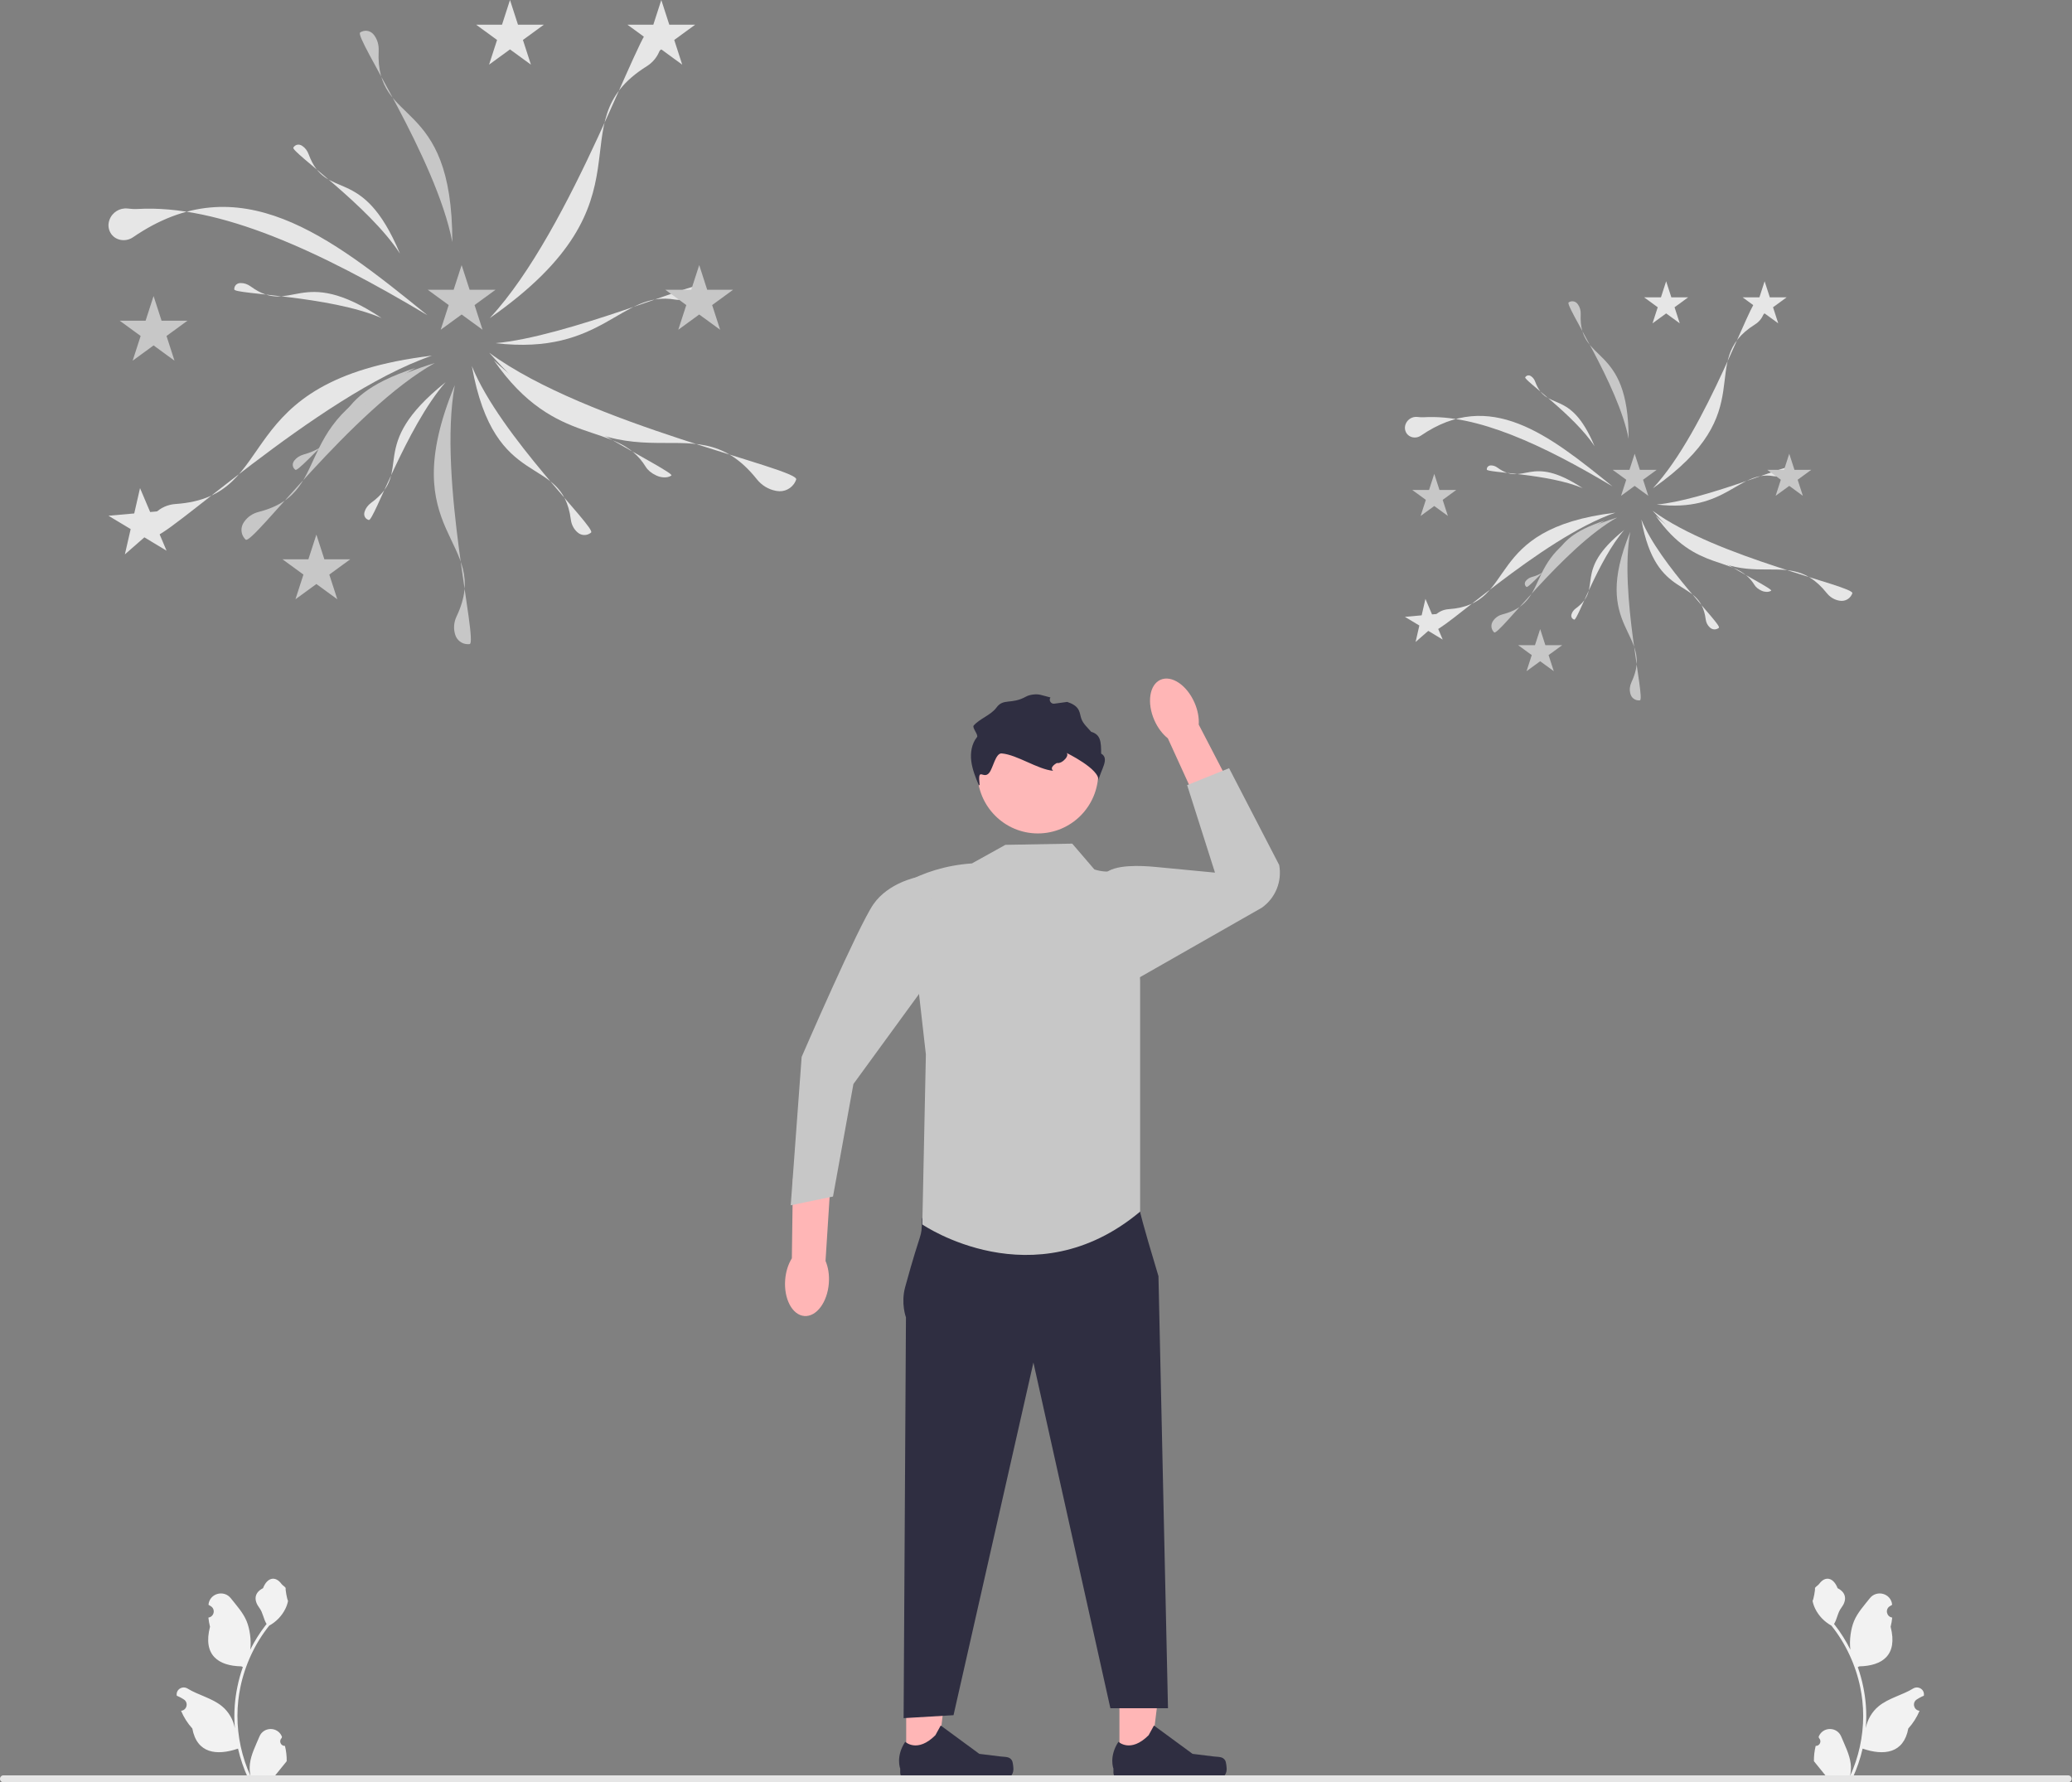 <svg width="143" height="123" viewBox="0 0 143 123" fill="none" xmlns="http://www.w3.org/2000/svg">
<rect x="0" y="0" width="143" height="123" fill="#808080" stroke="none"/>
<g clip-path="url(#clip0_1304_24911)">
<path d="M19.666 120.487C19.381 120.505 19.224 120.15 19.439 119.943L19.461 119.858L19.452 119.837C19.165 119.149 18.189 119.153 17.904 119.843C17.651 120.456 17.328 121.069 17.249 121.717C17.213 122.002 17.229 122.294 17.293 122.574C16.699 121.273 16.387 119.852 16.387 118.422C16.387 118.063 16.406 117.704 16.446 117.346C16.479 117.053 16.525 116.762 16.583 116.473C16.901 114.914 17.589 113.428 18.581 112.188C19.058 111.926 19.455 111.517 19.695 111.027C19.782 110.85 19.849 110.659 19.881 110.466C19.827 110.473 19.677 109.643 19.718 109.592C19.642 109.477 19.507 109.419 19.424 109.307C19.013 108.748 18.447 108.846 18.152 109.605C17.521 109.925 17.515 110.456 17.902 110.966C18.148 111.29 18.182 111.729 18.398 112.077C18.376 112.106 18.353 112.133 18.331 112.162C17.923 112.687 17.57 113.252 17.273 113.845C17.357 113.185 17.233 112.391 17.021 111.88C16.78 111.296 16.329 110.805 15.931 110.301C15.454 109.695 14.475 109.96 14.391 110.727L14.389 110.75C14.448 110.783 14.506 110.819 14.562 110.856C14.884 111.07 14.773 111.572 14.391 111.631L14.383 111.632C14.404 111.846 14.44 112.057 14.494 112.265C13.984 114.245 15.085 114.966 16.656 114.999C16.691 115.017 16.725 115.034 16.76 115.051C16.6 115.502 16.473 115.963 16.379 116.431C16.294 116.845 16.236 117.263 16.203 117.683C16.162 118.212 16.165 118.745 16.21 119.274L16.207 119.255C16.094 118.672 15.779 118.128 15.322 117.752C14.641 117.19 13.678 116.983 12.943 116.531C12.59 116.314 12.136 116.595 12.198 117.007L12.201 117.026C12.31 117.071 12.417 117.123 12.521 117.181C12.579 117.214 12.637 117.25 12.694 117.287C13.016 117.501 12.905 118.003 12.523 118.062L12.514 118.063L12.496 118.066C12.684 118.513 12.946 118.929 13.273 119.287C13.592 121.015 14.961 121.179 16.426 120.676H16.427C16.587 121.376 16.821 122.06 17.122 122.712H19.604C19.613 122.685 19.621 122.656 19.629 122.629C19.399 122.643 19.168 122.629 18.942 122.587C19.126 122.361 19.31 122.132 19.494 121.905C19.499 121.901 19.502 121.896 19.506 121.892C19.599 121.776 19.694 121.66 19.787 121.544C19.793 121.188 19.75 120.832 19.666 120.487Z" fill="#F2F2F2"/>
<path d="M125.31 120.487C125.594 120.505 125.751 120.15 125.536 119.943L125.515 119.858L125.523 119.837C125.811 119.149 126.786 119.153 127.072 119.843C127.325 120.456 127.647 121.069 127.727 121.717C127.762 122.002 127.746 122.294 127.683 122.574C128.276 121.273 128.589 119.852 128.589 118.422C128.589 118.063 128.569 117.704 128.529 117.346C128.496 117.053 128.451 116.762 128.392 116.473C128.075 114.914 127.387 113.428 126.395 112.188C125.918 111.926 125.52 111.517 125.28 111.027C125.194 110.85 125.126 110.659 125.094 110.466C125.149 110.473 125.299 109.643 125.258 109.592C125.334 109.477 125.469 109.419 125.552 109.307C125.962 108.748 126.528 108.846 126.824 109.605C127.455 109.925 127.461 110.456 127.074 110.966C126.827 111.29 126.793 111.729 126.577 112.077C126.6 112.106 126.623 112.133 126.645 112.162C127.053 112.687 127.405 113.252 127.703 113.845C127.619 113.185 127.743 112.391 127.954 111.88C128.195 111.296 128.647 110.805 129.044 110.301C129.521 109.695 130.5 109.96 130.584 110.727L130.587 110.75C130.528 110.783 130.47 110.819 130.413 110.856C130.091 111.07 130.203 111.572 130.584 111.631L130.593 111.632C130.572 111.846 130.535 112.057 130.482 112.265C130.992 114.245 129.891 114.966 128.319 114.999C128.284 115.017 128.251 115.034 128.216 115.051C128.375 115.502 128.502 115.963 128.597 116.431C128.681 116.845 128.74 117.263 128.773 117.683C128.814 118.212 128.81 118.745 128.766 119.274L128.768 119.255C128.881 118.672 129.196 118.128 129.654 117.752C130.335 117.19 131.297 116.983 132.032 116.531C132.386 116.314 132.839 116.595 132.777 117.007L132.774 117.026C132.665 117.071 132.558 117.123 132.455 117.181C132.396 117.214 132.338 117.25 132.282 117.287C131.959 117.501 132.071 118.003 132.453 118.062L132.461 118.063L132.479 118.066C132.291 118.513 132.03 118.929 131.702 119.287C131.384 121.015 130.014 121.179 128.55 120.676H128.549C128.389 121.376 128.155 122.06 127.854 122.712H125.372C125.363 122.685 125.355 122.656 125.347 122.629C125.576 122.643 125.808 122.629 126.034 122.587C125.85 122.361 125.665 122.132 125.481 121.905C125.477 121.901 125.473 121.896 125.47 121.892C125.376 121.776 125.282 121.66 125.189 121.544C125.183 121.188 125.225 120.832 125.31 120.487Z" fill="#F2F2F2"/>
<path d="M77.258 121.544L79.389 121.543L80.402 113.292L77.258 113.292L77.258 121.544Z" fill="#FFB6B6"/>
<path d="M84.558 121.495C84.624 121.607 84.659 121.969 84.659 122.1C84.659 122.501 84.335 122.826 83.936 122.826H77.338C77.065 122.826 76.844 122.604 76.844 122.33V122.055C76.844 122.055 76.518 121.226 77.19 120.204C77.19 120.204 78.025 121.004 79.273 119.751L79.641 119.082L82.305 121.038L83.782 121.22C84.105 121.26 84.391 121.214 84.558 121.495Z" fill="#2F2E41"/>
<path d="M62.541 121.544L64.672 121.543L65.686 113.292L62.541 113.292L62.541 121.544Z" fill="#FFB6B6"/>
<path d="M69.841 121.495C69.907 121.607 69.942 121.969 69.942 122.1C69.942 122.501 69.618 122.826 69.219 122.826H62.621C62.349 122.826 62.128 122.604 62.128 122.33V122.055C62.128 122.055 61.801 121.226 62.473 120.204C62.473 120.204 63.308 121.004 64.556 119.751L64.924 119.082L67.588 121.038L69.065 121.22C69.388 121.26 69.675 121.214 69.841 121.495Z" fill="#2F2E41"/>
<path d="M0.238 123H142.736C142.868 123 142.974 122.893 142.974 122.761C142.974 122.629 142.868 122.521 142.736 122.521H0.238C0.107 122.521 0 122.629 0 122.761C0 122.893 0.107 123 0.238 123Z" fill="#E6E6E6"/>
<path d="M77.893 82.575L78.683 83.618C78.683 83.618 78.754 84.105 79.952 88.072L80.609 117.891H76.634L71.322 94.032L65.808 118.369L62.363 118.573L62.525 90.912C62.525 90.912 62.162 89.949 62.471 88.821C63.652 84.504 63.584 85.642 63.632 84.164C63.694 82.29 77.893 82.575 77.893 82.575Z" fill="#2F2E41"/>
<path d="M71.629 57.517C73.932 57.517 75.799 55.642 75.799 53.33C75.799 51.017 73.932 49.142 71.629 49.142C69.326 49.142 67.459 51.017 67.459 53.33C67.459 55.642 69.326 57.517 71.629 57.517Z" fill="#FEB8B8"/>
<path d="M69.388 58.304L67.081 59.585C65.155 59.725 63.774 60.239 62.547 60.86L63.9 72.77L63.654 84.503C63.654 84.503 71.328 89.781 78.686 83.617V67.675L78.34 61.336C78.3 60.597 77.649 60.023 76.918 60.12C76.501 60.176 76.02 60.165 75.529 60.001L74.001 58.221L69.388 58.304Z" fill="#C7C7C7"/>
<path d="M82.434 48.479C82.667 49.006 82.762 49.542 82.731 50.006L85.264 54.886L82.916 56.028L80.6 50.955C80.236 50.666 79.904 50.236 79.671 49.709C79.139 48.505 79.327 47.254 80.09 46.914C80.853 46.574 81.903 47.275 82.434 48.479Z" fill="#FFB6B6"/>
<path d="M75.529 60.001L76.228 60.321C76.868 59.63 78.799 59.738 79.736 59.828L83.853 60.222L81.931 54.183L84.825 53.014L88.284 59.697C88.493 60.83 88.024 61.982 87.083 62.644L78.259 67.675L77.233 60.783L75.529 60.001Z" fill="#C7C7C7"/>
<path d="M54.189 88.327C54.233 87.752 54.403 87.235 54.65 86.841L54.724 81.339L57.33 81.451L56.974 87.02C57.158 87.448 57.247 87.985 57.203 88.56C57.103 89.873 56.347 90.885 55.514 90.821C54.682 90.757 54.089 89.64 54.189 88.327Z" fill="#FFB6B6"/>
<path d="M64.477 62.365L63.279 60.538C63.279 60.538 61.326 60.912 60.288 62.391C59.25 63.87 55.326 72.94 55.326 72.94L54.573 83.178L57.491 82.575L58.899 74.81L63.427 68.598L64.477 62.365Z" fill="#C7C7C7"/>
<path d="M75.8 53.885C75.957 53.087 73.54 51.925 73.544 51.927C73.919 52.047 73.329 52.737 72.944 52.656C72.944 52.656 72.377 52.945 72.686 53.194C71.622 53.102 70.201 52.087 69.137 51.996C68.709 51.958 68.543 52.994 68.274 53.33C67.867 53.844 67.459 52.822 67.61 54.184H67.549C67.327 53.646 67.105 53.099 67.032 52.522C66.962 51.944 67.06 51.322 67.427 50.871C67.549 50.719 67.071 50.216 67.2 50.071C67.609 49.599 68.403 49.341 68.767 48.836C69.25 48.167 69.799 48.639 70.805 48.077C71.068 47.93 71.525 47.877 71.816 47.953L72.496 48.132C72.364 48.331 72.528 48.595 72.765 48.562L73.651 48.441C73.986 48.55 74.304 48.709 74.454 49.017C74.545 49.2 74.561 49.413 74.631 49.606C74.76 49.96 75.064 50.216 75.307 50.503C75.961 50.694 75.996 51.184 75.996 52.007C76.605 52.35 75.969 53.117 75.8 53.885Z" fill="#2F2E41"/>
<path d="M7.552 15.181C7.742 14.646 8.271 14.33 8.81 14.391C9.035 14.416 9.259 14.436 9.485 14.423C15.112 14.091 22.083 17.326 29.503 21.757C22.71 16.238 16.493 11.356 9.181 16.373C8.659 16.731 7.919 16.605 7.615 16.048C7.493 15.824 7.449 15.556 7.522 15.279C7.53 15.246 7.54 15.214 7.552 15.181Z" fill="#E6E6E6"/>
<path d="M45.088 1.944C45.552 2.241 45.742 2.806 45.588 3.309L45.57 3.366C45.415 3.871 45.078 4.296 44.631 4.576C38.232 8.575 45.641 13.694 33.797 21.957C39.532 15.795 44.25 1.526 44.966 1.876C45.008 1.896 45.048 1.919 45.088 1.944Z" fill="#E6E6E6"/>
<path d="M54.896 33.222C54.657 33.72 54.121 33.977 53.605 33.883L53.547 33.872C53.029 33.777 52.569 33.491 52.239 33.079C47.524 27.174 43.341 35.168 33.764 24.342C40.538 29.328 55.209 32.337 54.949 33.093C54.934 33.136 54.916 33.179 54.896 33.222Z" fill="#E6E6E6"/>
<path d="M46.276 32.853C46.03 32.99 45.634 32.971 45.314 32.823L45.278 32.806C44.957 32.657 44.709 32.448 44.568 32.22C42.559 28.95 38.386 31.072 34.093 24.875C37.612 28.244 46.64 32.586 46.334 32.816C46.316 32.829 46.297 32.842 46.276 32.853Z" fill="#E6E6E6"/>
<path d="M48.213 19.813C48.152 20.088 47.876 20.373 47.553 20.515L47.517 20.531C47.193 20.674 46.872 20.722 46.609 20.676C42.839 20.02 41.655 24.563 34.188 23.682C39.033 23.27 48.255 19.361 48.224 19.744C48.222 19.766 48.218 19.789 48.213 19.813Z" fill="#E6E6E6"/>
<path d="M10.479 36.891C10.208 36.41 10.304 35.821 10.676 35.45L10.718 35.407C11.091 35.034 11.588 34.819 12.113 34.783C19.634 34.268 15.486 26.256 29.807 24.545C21.862 27.281 11.024 37.655 10.555 37.008C10.527 36.971 10.502 36.932 10.479 36.891Z" fill="#E6E6E6"/>
<path d="M40.727 36.803C40.449 36.99 40.092 36.953 39.854 36.736L39.827 36.711C39.589 36.493 39.44 36.193 39.398 35.868C38.797 31.215 34.148 34.094 32.565 25.262C34.516 30.094 41.164 36.436 40.794 36.752C40.773 36.77 40.751 36.788 40.727 36.803Z" fill="#E6E6E6"/>
<path d="M32.301 44.457C31.875 44.46 31.516 44.172 31.409 43.778L31.396 43.733C31.288 43.337 31.333 42.916 31.509 42.543C34.034 37.206 27.072 37.017 31.388 26.577C30.193 33.043 33.022 44.373 32.409 44.45C32.373 44.454 32.337 44.456 32.301 44.457Z" fill="#C7C7C7"/>
<path d="M16.88 37.163C16.606 36.836 16.598 36.375 16.832 36.04L16.858 36.003C17.093 35.666 17.444 35.432 17.843 35.331C23.547 33.878 19.251 28.374 30.012 25.051C24.289 28.253 17.404 37.667 16.954 37.242C16.928 37.218 16.904 37.191 16.88 37.163Z" fill="#C7C7C7"/>
<path d="M20.341 32.384C20.167 32.221 20.162 31.976 20.311 31.788L20.328 31.767C20.477 31.578 20.7 31.439 20.953 31.368C24.57 30.358 21.853 27.605 28.677 25.39C25.047 27.332 20.672 32.631 20.387 32.423C20.371 32.411 20.355 32.398 20.341 32.384Z" fill="#C7C7C7"/>
<path d="M25.398 35.867C25.178 35.776 25.088 35.548 25.161 35.32L25.17 35.294C25.243 35.064 25.403 34.855 25.615 34.7C28.648 32.478 25.141 30.86 30.754 26.377C28.035 29.477 25.794 35.981 25.455 35.887C25.436 35.882 25.416 35.875 25.398 35.867Z" fill="#E6E6E6"/>
<path d="M10.599 20.429L11.151 22.134H12.936L11.492 23.187L12.043 24.892L10.599 23.838L9.155 24.892L9.707 23.187L8.263 22.134H10.048L10.599 20.429Z" fill="#C7C7C7"/>
<path d="M35.197 0L35.749 1.705H37.534L36.09 2.758L36.642 4.462L35.197 3.409L33.753 4.462L34.305 2.758L32.861 1.705H34.646L35.197 0Z" fill="#E6E6E6"/>
<path d="M48.257 18.295L48.808 19.999H50.593L49.149 21.053L49.701 22.757L48.257 21.704L46.812 22.757L47.364 21.053L45.92 19.999H47.705L48.257 18.295Z" fill="#C7C7C7"/>
<path d="M21.835 36.895L22.386 38.599H24.171L22.727 39.653L23.279 41.357L21.835 40.304L20.391 41.357L20.942 39.653L19.498 38.599H21.283L21.835 36.895Z" fill="#C7C7C7"/>
<path d="M31.859 18.295L32.411 19.999H34.196L32.752 21.053L33.303 22.757L31.859 21.704L30.415 22.757L30.967 21.053L29.523 19.999H31.308L31.859 18.295Z" fill="#C7C7C7"/>
<path d="M45.64 0L46.192 1.705H47.977L46.533 2.758L47.084 4.462L45.64 3.409L44.196 4.462L44.748 2.758L43.304 1.705H45.089L45.64 0Z" fill="#E6E6E6"/>
<path d="M9.664 33.687L10.363 35.336L12.141 35.178L10.796 36.355L11.495 38.004L9.964 37.083L8.618 38.26L9.018 36.514L7.486 35.593L9.264 35.434L9.664 33.687Z" fill="#E6E6E6"/>
<path d="M24.936 2.196C25.258 2.037 25.62 2.144 25.825 2.432L25.848 2.465C26.054 2.754 26.152 3.12 26.134 3.495C25.889 8.853 31.227 6.458 31.218 16.71C30.102 10.902 24.416 2.53 24.857 2.241C24.882 2.225 24.909 2.209 24.936 2.196Z" fill="#C7C7C7"/>
<path d="M20.279 10.138C20.422 9.959 20.656 9.935 20.847 10.061L20.869 10.075C21.061 10.202 21.211 10.403 21.298 10.638C22.539 14.002 24.968 11.186 27.606 17.506C25.472 14.207 20.068 10.475 20.245 10.186C20.256 10.169 20.267 10.153 20.279 10.138Z" fill="#E6E6E6"/>
<path d="M16.169 19.916C16.189 19.687 16.37 19.536 16.599 19.534L16.625 19.534C16.854 19.532 17.09 19.615 17.293 19.762C20.187 21.865 20.647 18.169 26.34 21.95C22.738 20.398 16.18 20.313 16.168 19.974C16.167 19.955 16.168 19.935 16.169 19.916Z" fill="#E6E6E6"/>
<path d="M97.003 29.289C97.126 28.941 97.471 28.735 97.822 28.774C97.968 28.791 98.114 28.804 98.261 28.795C101.922 28.579 106.458 30.684 111.286 33.567C106.866 29.976 102.821 26.8 98.063 30.064C97.723 30.297 97.242 30.215 97.044 29.852C96.965 29.707 96.936 29.532 96.983 29.352C96.989 29.331 96.996 29.31 97.003 29.289Z" fill="#E6E6E6"/>
<path d="M121.423 20.676C121.724 20.869 121.849 21.237 121.748 21.564L121.737 21.601C121.636 21.93 121.416 22.206 121.125 22.388C116.962 24.99 121.782 28.321 114.077 33.697C117.808 29.688 120.877 20.404 121.344 20.631C121.37 20.645 121.397 20.66 121.423 20.676Z" fill="#E6E6E6"/>
<path d="M127.805 41.027C127.65 41.35 127.301 41.518 126.965 41.456L126.927 41.45C126.59 41.388 126.291 41.202 126.077 40.933C123.009 37.092 120.287 42.293 114.056 35.249C118.464 38.493 128.009 40.451 127.84 40.943C127.83 40.971 127.818 40.999 127.805 41.027Z" fill="#E6E6E6"/>
<path d="M122.201 40.786C122.041 40.875 121.783 40.863 121.575 40.766L121.552 40.755C121.343 40.658 121.181 40.522 121.09 40.374C119.782 38.247 117.067 39.627 114.274 35.595C116.564 37.787 122.438 40.612 122.238 40.762C122.227 40.77 122.214 40.778 122.201 40.786Z" fill="#E6E6E6"/>
<path d="M123.461 32.301C123.422 32.481 123.241 32.666 123.032 32.758L123.008 32.769C122.797 32.862 122.589 32.893 122.417 32.863C119.964 32.436 119.194 35.392 114.335 34.819C117.488 34.551 123.489 32.008 123.468 32.257C123.467 32.271 123.464 32.286 123.461 32.301Z" fill="#E6E6E6"/>
<path d="M98.909 43.413C98.733 43.1 98.796 42.717 99.037 42.475L99.065 42.448C99.308 42.205 99.631 42.065 99.972 42.041C104.866 41.707 102.167 36.493 111.485 35.38C106.315 37.16 99.264 43.91 98.958 43.489C98.941 43.465 98.924 43.439 98.909 43.413Z" fill="#E6E6E6"/>
<path d="M118.586 43.357C118.405 43.478 118.173 43.454 118.018 43.313L118.001 43.297C117.845 43.155 117.749 42.96 117.721 42.748C117.331 39.721 114.306 41.594 113.276 35.847C114.545 38.992 118.871 43.118 118.63 43.324C118.616 43.336 118.601 43.347 118.586 43.357Z" fill="#E6E6E6"/>
<path d="M113.107 48.336C112.83 48.338 112.597 48.151 112.527 47.894L112.519 47.865C112.448 47.607 112.478 47.334 112.592 47.091C114.235 43.618 109.705 43.495 112.513 36.702C111.736 40.91 113.576 48.281 113.177 48.331C113.154 48.334 113.131 48.336 113.107 48.336Z" fill="#C7C7C7"/>
<path d="M103.072 43.59C102.893 43.377 102.888 43.078 103.04 42.86L103.058 42.835C103.21 42.616 103.439 42.464 103.698 42.398C107.41 41.453 104.615 37.872 111.616 35.71C107.893 37.793 103.413 43.918 103.12 43.642C103.103 43.626 103.087 43.609 103.072 43.59Z" fill="#C7C7C7"/>
<path d="M105.324 40.481C105.211 40.375 105.208 40.216 105.305 40.093L105.316 40.08C105.413 39.957 105.558 39.866 105.722 39.82C108.076 39.163 106.308 37.372 110.748 35.93C108.386 37.194 105.54 40.642 105.354 40.507C105.344 40.499 105.334 40.49 105.324 40.481Z" fill="#C7C7C7"/>
<path d="M108.613 42.748C108.47 42.688 108.411 42.54 108.459 42.391L108.465 42.375C108.513 42.225 108.617 42.089 108.755 41.988C110.728 40.542 108.446 39.489 112.098 36.573C110.329 38.59 108.871 42.822 108.65 42.761C108.638 42.757 108.625 42.753 108.613 42.748Z" fill="#E6E6E6"/>
<path d="M98.986 32.703L99.345 33.812H100.506L99.567 34.497L99.926 35.606L98.986 34.921L98.046 35.606L98.405 34.497L97.466 33.812H98.627L98.986 32.703Z" fill="#C7C7C7"/>
<path d="M114.99 19.411L115.348 20.52H116.51L115.57 21.205L115.929 22.314L114.99 21.629L114.05 22.314L114.409 21.205L113.469 20.52H114.631L114.99 19.411Z" fill="#E6E6E6"/>
<path d="M123.486 31.314L123.845 32.423H125.006L124.066 33.108L124.425 34.217L123.486 33.532L122.546 34.217L122.905 33.108L121.965 32.423H123.127L123.486 31.314Z" fill="#C7C7C7"/>
<path d="M106.296 43.416L106.655 44.525H107.816L106.876 45.21L107.235 46.319L106.296 45.634L105.356 46.319L105.715 45.21L104.775 44.525H105.937L106.296 43.416Z" fill="#C7C7C7"/>
<path d="M112.817 31.314L113.176 32.423H114.338L113.398 33.108L113.757 34.217L112.817 33.532L111.878 34.217L112.236 33.108L111.297 32.423H112.458L112.817 31.314Z" fill="#C7C7C7"/>
<path d="M121.786 19.411L122.145 20.52H123.306L122.367 21.205L122.726 22.314L121.786 21.629L120.846 22.314L121.205 21.205L120.266 20.52H121.427L121.786 19.411Z" fill="#E6E6E6"/>
<path d="M98.377 41.33L98.832 42.402L99.989 42.299L99.114 43.066L99.569 44.138L98.573 43.539L97.697 44.305L97.957 43.169L96.96 42.569L98.117 42.466L98.377 41.33Z" fill="#E6E6E6"/>
<path d="M108.313 20.84C108.523 20.736 108.758 20.806 108.891 20.993L108.906 21.015C109.04 21.203 109.104 21.441 109.093 21.685C108.933 25.171 112.406 23.612 112.4 30.283C111.674 26.504 107.975 21.057 108.261 20.869C108.278 20.858 108.295 20.848 108.313 20.84Z" fill="#C7C7C7"/>
<path d="M105.285 26.007C105.378 25.891 105.53 25.875 105.655 25.957L105.669 25.966C105.794 26.048 105.891 26.179 105.948 26.332C106.755 28.521 108.336 26.689 110.052 30.801C108.664 28.654 105.148 26.226 105.263 26.038C105.27 26.027 105.277 26.017 105.285 26.007Z" fill="#E6E6E6"/>
<path d="M102.612 32.369C102.625 32.22 102.743 32.122 102.892 32.121L102.909 32.121C103.058 32.119 103.212 32.174 103.343 32.269C105.227 33.638 105.526 31.233 109.23 33.693C106.887 32.683 102.62 32.627 102.612 32.407C102.611 32.394 102.611 32.382 102.612 32.369Z" fill="#E6E6E6"/>
</g>
<defs>
<clipPath id="clip0_1304_24911">
<rect width="142.974" height="123" fill="white"/>
</clipPath>
</defs>
</svg>

